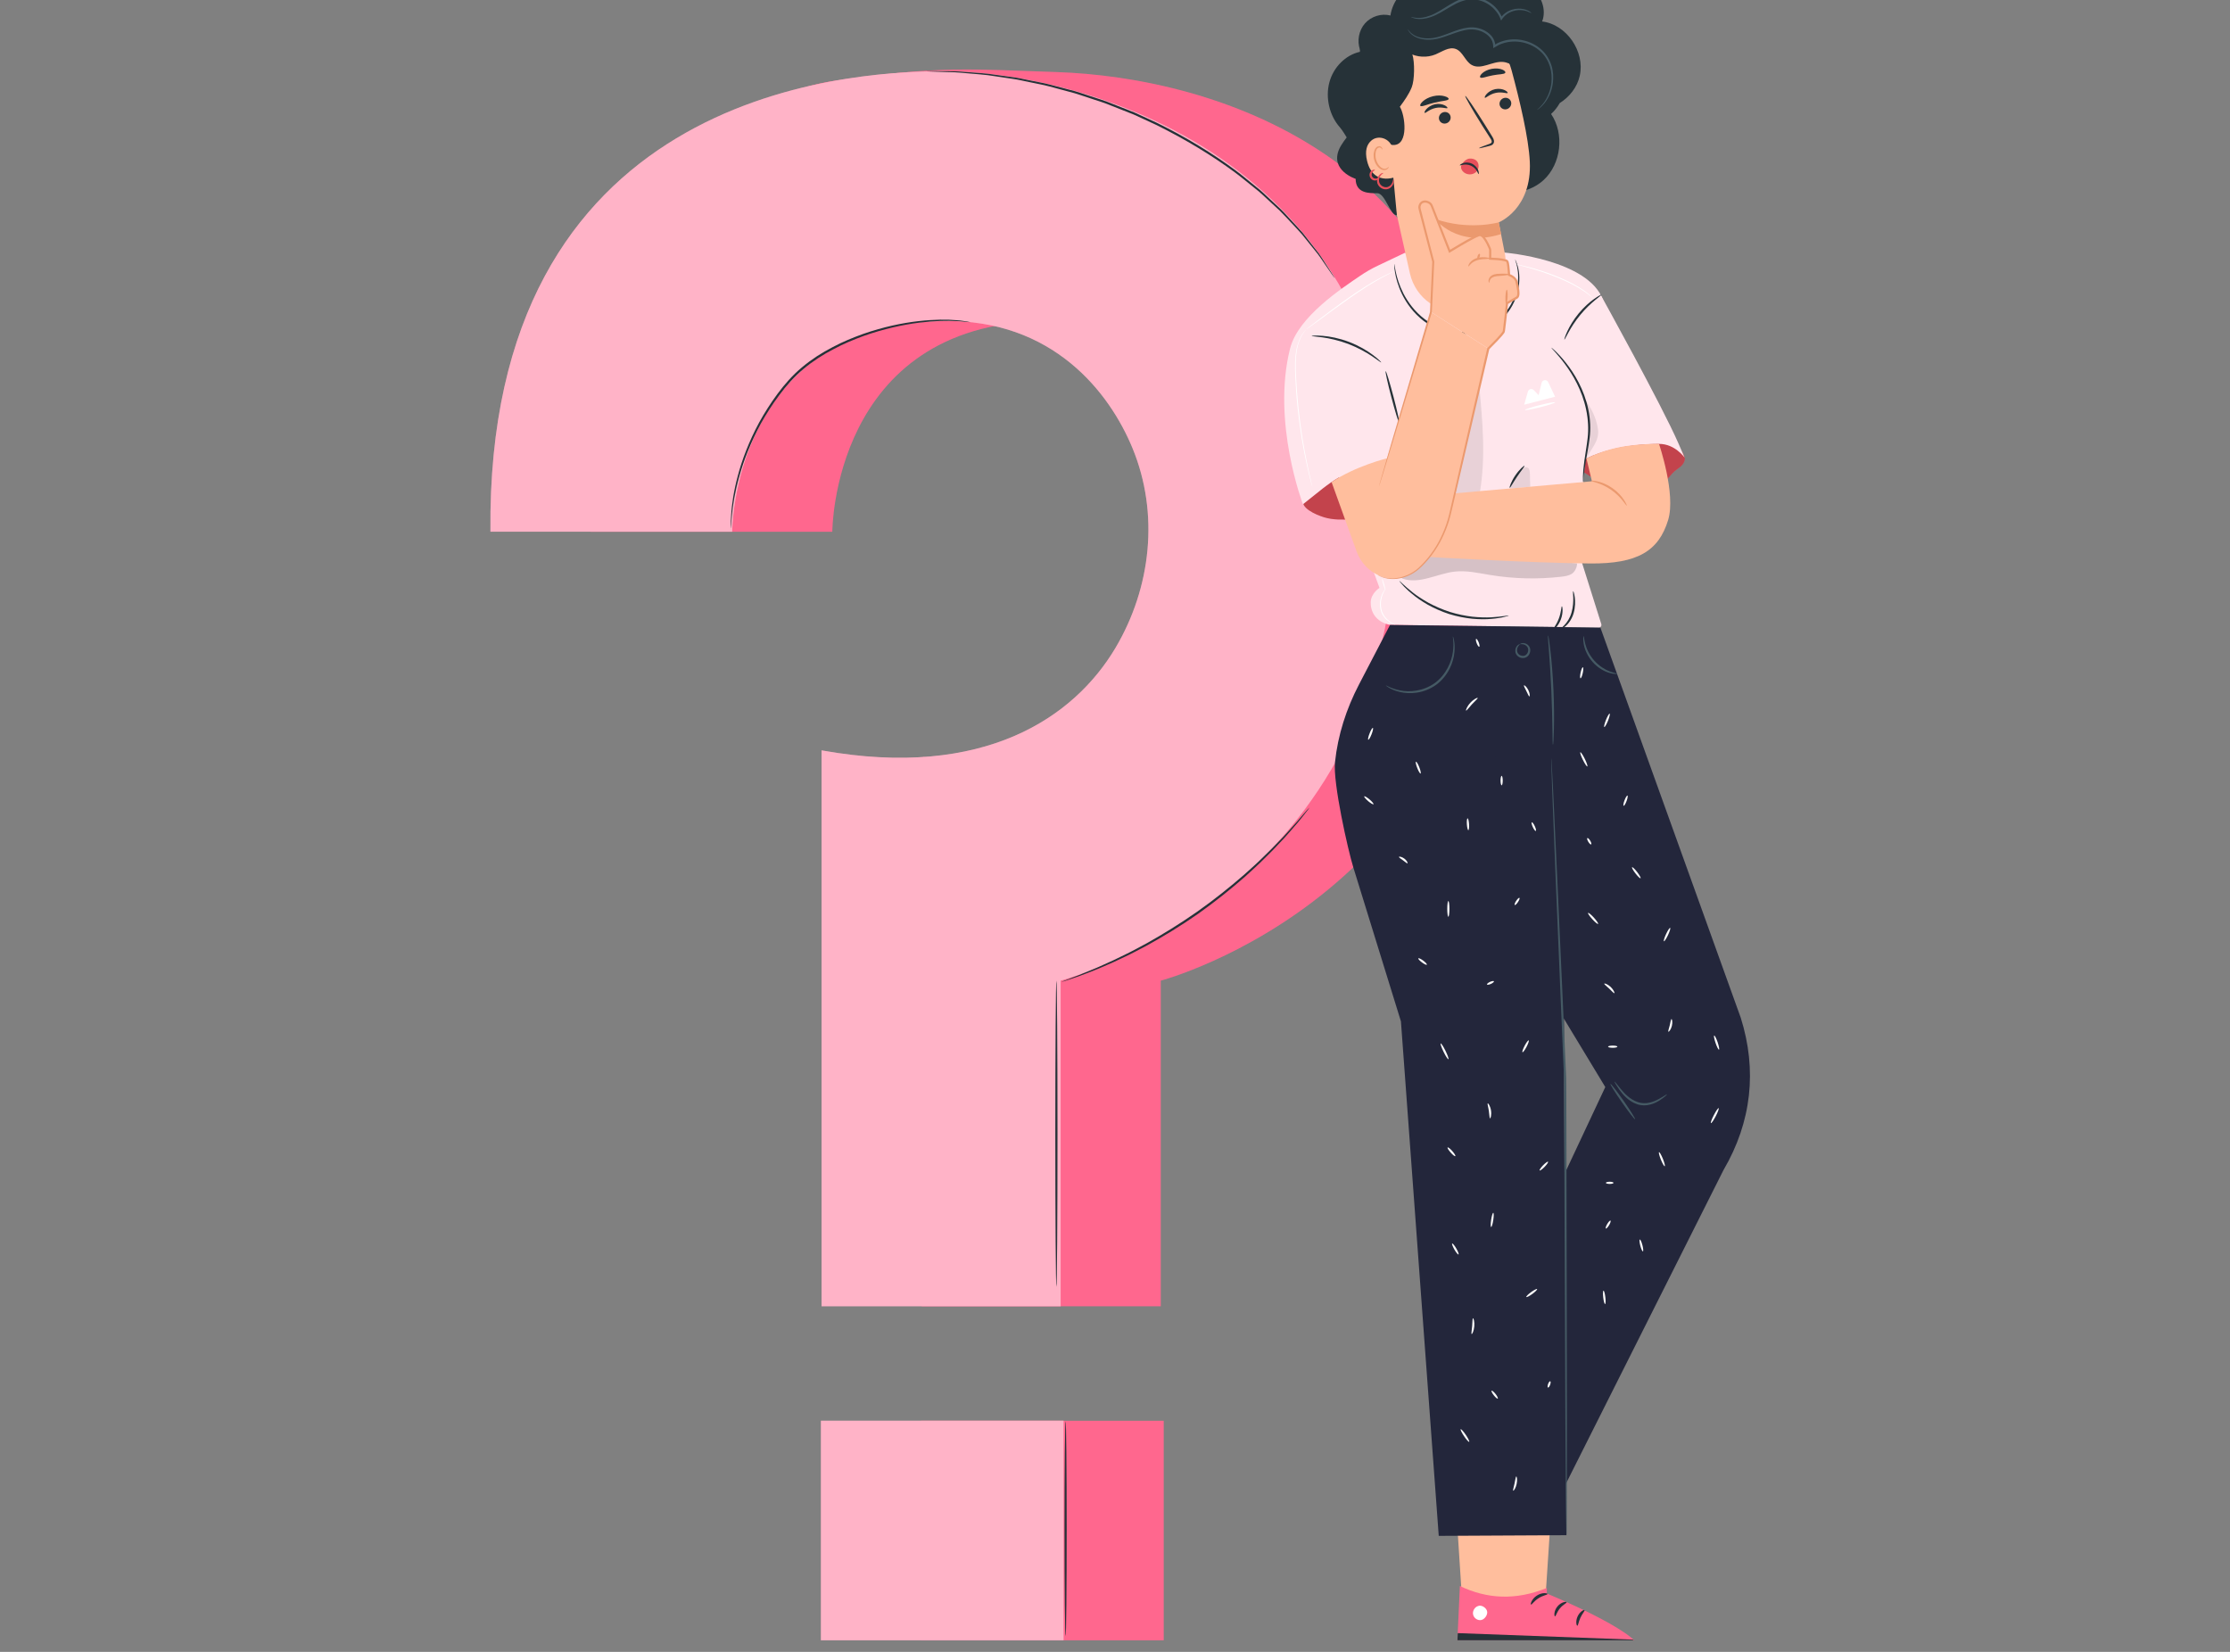 <svg width="108" height="80" viewBox="0 0 108 80" fill="none" xmlns="http://www.w3.org/2000/svg">
<rect x="0" y="0" width="108" height="80" fill="#808080" stroke="none"/>
<g clip-path="url(#clip0_3314_6978)">
<path d="M28.6 25.752H40.309C40.309 25.752 40.309 15.727 50.525 15.547C55.831 15.454 58.582 18.997 59.699 21.714C60.997 24.867 60.603 28.46 58.866 31.386C56.879 34.724 52.603 38.08 44.712 36.662L44.637 63.263H56.216V47.493C56.216 47.493 72.454 43.213 72.454 24.964C72.454 7.505 58.608 3.734 51.166 3.49C47.026 3.355 45.523 3.173 40.402 3.915C33.878 4.86 28.462 12.588 28.6 25.752Z" fill="#FF678E"/>
<path d="M56.359 68.808H44.608V79.999H56.359V68.808Z" fill="#FF678E"/>
<path opacity="0.1" d="M56.359 68.808H44.608V79.999H56.359V68.808Z" fill="#FF678E"/>
<path opacity="0.1" d="M28.6 25.752H40.309C40.309 25.752 40.309 15.727 50.525 15.547C55.831 15.454 58.582 18.997 59.699 21.714C60.997 24.867 60.603 28.46 58.866 31.386C56.879 34.724 52.603 38.08 44.712 36.662L44.637 63.263H56.216V47.493C56.216 47.493 72.454 43.213 72.454 24.964C72.454 7.505 58.608 3.734 51.166 3.49C47.026 3.355 45.523 3.173 40.402 3.915C33.878 4.86 28.462 12.588 28.6 25.752Z" fill="#FF678E"/>
<path d="M23.752 25.751H35.46C35.46 25.751 35.46 15.726 45.677 15.546C50.983 15.453 53.734 18.997 54.851 21.713C56.148 24.866 55.755 28.459 54.018 31.385C52.031 34.724 47.68 37.759 39.789 36.34V63.263H51.368V47.492C51.368 47.492 67.606 43.213 67.606 24.963C67.606 7.504 52.252 3.448 45.679 3.448C40.653 3.45 23.531 4.688 23.752 25.751Z" fill="#FFB3C7"/>
<path opacity="0.3" d="M23.752 25.751H35.46C35.46 25.751 35.46 15.726 45.677 15.546C50.983 15.453 53.734 18.997 54.851 21.713C56.148 24.866 55.755 28.459 54.018 31.385C52.031 34.724 47.68 37.759 39.789 36.34V63.263H51.368V47.492C51.368 47.492 67.606 43.213 67.606 24.963C67.606 7.504 52.252 3.448 45.679 3.448C40.653 3.45 23.531 4.688 23.752 25.751Z" fill="#FFB3C7"/>
<path d="M51.508 68.806H39.757V79.997H51.508V68.806Z" fill="#FFB3C7"/>
<path opacity="0.3" d="M51.508 68.806H39.757V79.997H51.508V68.806Z" fill="#FFB3C7"/>
<path d="M47.001 15.603C47.001 15.607 46.94 15.603 46.826 15.593C46.711 15.587 46.544 15.554 46.328 15.552C45.894 15.523 45.263 15.533 44.491 15.63C43.72 15.729 42.81 15.924 41.841 16.265C41.358 16.443 40.858 16.645 40.365 16.912C39.868 17.168 39.376 17.483 38.921 17.865C38.463 18.243 38.076 18.686 37.739 19.139C37.401 19.591 37.107 20.052 36.853 20.507C36.355 21.423 36.016 22.306 35.805 23.069C35.59 23.83 35.495 24.466 35.452 24.907C35.428 25.128 35.42 25.3 35.416 25.415C35.41 25.531 35.404 25.593 35.4 25.593C35.396 25.593 35.394 25.531 35.394 25.415C35.394 25.297 35.394 25.126 35.412 24.903C35.442 24.458 35.525 23.815 35.732 23.046C35.935 22.277 36.269 21.384 36.768 20.458C37.022 19.999 37.316 19.531 37.656 19.073C37.995 18.616 38.386 18.165 38.852 17.78C39.315 17.392 39.813 17.075 40.316 16.817C40.815 16.548 41.322 16.346 41.808 16.17C42.788 15.829 43.706 15.64 44.483 15.552C45.259 15.465 45.896 15.465 46.33 15.508C46.549 15.517 46.715 15.558 46.828 15.57C46.942 15.589 47.001 15.601 47.001 15.603Z" fill="#263238"/>
<path d="M64.641 13.47C64.639 13.47 64.627 13.455 64.603 13.422C64.577 13.385 64.542 13.337 64.499 13.277C64.406 13.143 64.278 12.957 64.114 12.719C64.029 12.599 63.942 12.461 63.834 12.318C63.721 12.18 63.599 12.029 63.47 11.865C63.338 11.702 63.198 11.528 63.05 11.344C62.898 11.165 62.719 10.989 62.543 10.794C62.361 10.606 62.18 10.398 61.975 10.199C61.764 10.005 61.548 9.804 61.321 9.595C61.207 9.492 61.095 9.382 60.974 9.279C60.85 9.18 60.724 9.078 60.597 8.975C60.339 8.772 60.084 8.553 59.806 8.349C58.695 7.528 57.395 6.738 55.97 6.037C55.609 5.872 55.252 5.706 54.902 5.545C54.543 5.403 54.188 5.262 53.839 5.126C53.495 4.979 53.142 4.875 52.801 4.762C52.459 4.654 52.128 4.528 51.794 4.447C51.461 4.359 51.139 4.272 50.824 4.187C50.51 4.102 50.198 4.053 49.9 3.986C49.6 3.928 49.314 3.854 49.032 3.817C48.752 3.775 48.483 3.736 48.225 3.697C47.712 3.608 47.242 3.589 46.832 3.548C46.627 3.532 46.435 3.509 46.258 3.501C46.082 3.496 45.922 3.492 45.776 3.488C45.492 3.478 45.267 3.472 45.107 3.465C45.036 3.461 44.977 3.459 44.933 3.457C44.894 3.455 44.874 3.453 44.874 3.451C44.874 3.449 44.894 3.447 44.933 3.447C44.977 3.447 45.036 3.445 45.107 3.445C45.267 3.445 45.492 3.445 45.776 3.447C45.922 3.449 46.084 3.449 46.261 3.451C46.437 3.457 46.63 3.476 46.836 3.49C47.248 3.527 47.72 3.54 48.235 3.625C48.493 3.66 48.764 3.697 49.044 3.736C49.326 3.769 49.614 3.844 49.916 3.9C50.216 3.964 50.528 4.013 50.845 4.096C51.161 4.179 51.485 4.265 51.82 4.352C52.156 4.431 52.487 4.555 52.831 4.664C53.174 4.778 53.529 4.882 53.876 5.028C54.224 5.167 54.581 5.305 54.942 5.448C55.295 5.611 55.654 5.775 56.015 5.942C57.446 6.645 58.75 7.441 59.863 8.27C60.142 8.475 60.398 8.698 60.656 8.903C60.783 9.006 60.909 9.109 61.033 9.209C61.154 9.312 61.266 9.424 61.379 9.527C61.604 9.738 61.823 9.943 62.032 10.137C62.237 10.338 62.417 10.548 62.598 10.739C62.774 10.933 62.951 11.113 63.103 11.295C63.249 11.481 63.389 11.656 63.516 11.822C63.646 11.987 63.766 12.14 63.875 12.281C63.978 12.428 64.066 12.566 64.147 12.69C64.305 12.932 64.429 13.124 64.516 13.261C64.554 13.323 64.585 13.373 64.609 13.41C64.633 13.451 64.644 13.47 64.641 13.47Z" fill="#263238"/>
<path d="M63.423 39.107C63.425 39.109 63.395 39.152 63.334 39.231C63.265 39.318 63.176 39.431 63.064 39.574C62.947 39.723 62.801 39.903 62.622 40.103C62.444 40.306 62.249 40.541 62.012 40.783C61.781 41.031 61.527 41.3 61.239 41.575C60.96 41.858 60.643 42.142 60.313 42.444C59.642 43.033 58.877 43.651 58.038 44.246C57.195 44.836 56.355 45.344 55.577 45.774C55.183 45.981 54.81 46.184 54.452 46.349C54.097 46.525 53.76 46.671 53.45 46.804C53.144 46.942 52.858 47.046 52.611 47.143C52.363 47.242 52.146 47.316 51.968 47.376C51.798 47.432 51.662 47.478 51.558 47.513C51.465 47.542 51.414 47.556 51.412 47.552C51.41 47.548 51.459 47.527 51.55 47.492C51.652 47.453 51.785 47.401 51.954 47.337C52.13 47.273 52.343 47.192 52.588 47.087C52.834 46.984 53.117 46.876 53.419 46.733C53.726 46.597 54.06 46.448 54.411 46.268C54.768 46.101 55.137 45.896 55.528 45.687C56.303 45.255 57.134 44.745 57.975 44.157C58.813 43.566 59.575 42.952 60.246 42.369C60.576 42.071 60.895 41.792 61.175 41.511C61.462 41.24 61.72 40.974 61.953 40.732C62.192 40.494 62.391 40.262 62.572 40.064C62.754 39.867 62.904 39.692 63.026 39.547C63.143 39.411 63.239 39.301 63.312 39.218C63.385 39.142 63.419 39.105 63.423 39.107Z" fill="#263238"/>
<path d="M51.162 62.325C51.134 62.325 51.109 59.005 51.109 54.909C51.109 50.812 51.134 47.491 51.162 47.491C51.191 47.491 51.215 50.812 51.215 54.909C51.215 59.005 51.191 62.325 51.162 62.325Z" fill="#263238"/>
<path d="M51.608 79.238C51.579 79.238 51.555 76.908 51.555 74.034C51.555 71.159 51.579 68.829 51.608 68.829C51.636 68.829 51.66 71.159 51.66 74.034C51.66 76.908 51.638 79.238 51.608 79.238Z" fill="#263238"/>
<path d="M63.138 24.166C62.934 24.581 63.692 24.918 64.128 25.053C64.566 25.187 65.032 25.172 65.486 25.148C66.09 25.115 66.717 25.057 67.242 24.751C67.708 24.478 68.057 24.029 68.3 23.541C68.543 23.051 68.692 22.52 68.838 21.993C68.838 21.993 64.049 22.313 63.138 24.166Z" fill="#E8505B"/>
<g opacity="0.4">
<path opacity="0.4" d="M63.138 24.166C62.934 24.581 63.692 24.918 64.128 25.053C64.566 25.187 65.032 25.172 65.486 25.148C66.09 25.115 66.717 25.057 67.242 24.751C67.708 24.478 68.057 24.029 68.3 23.541C68.543 23.051 68.692 22.52 68.838 21.993C68.838 21.993 64.049 22.313 63.138 24.166Z" fill="black"/>
</g>
<path d="M76.672 22.842C77.453 23.411 78.416 23.719 79.377 23.709C79.837 23.702 80.326 23.611 80.664 23.295C80.82 23.15 80.938 22.962 81.098 22.824C81.208 22.729 81.335 22.656 81.439 22.553C81.542 22.45 81.619 22.303 81.589 22.16C81.556 22.013 81.437 21.778 81.309 21.703C80.76 21.385 80.103 21.397 79.47 21.412C78.838 21.426 78.215 21.577 77.615 21.782C77.124 21.949 76.611 22.187 76.362 22.65" fill="#E8505B"/>
<g opacity="0.4">
<path opacity="0.4" d="M81.586 22.16C81.553 22.013 81.355 21.819 81.227 21.744C80.678 21.426 80.1 21.397 79.467 21.412C78.835 21.426 78.212 21.577 77.612 21.782C77.121 21.949 76.609 22.187 76.359 22.65L76.671 22.84C77.452 23.409 78.415 23.717 79.376 23.706C79.836 23.7 80.323 23.609 80.663 23.293C80.82 23.148 80.937 22.96 81.097 22.822C81.207 22.726 81.335 22.654 81.438 22.551C81.541 22.447 81.616 22.302 81.586 22.16Z" fill="black"/>
</g>
<path d="M67.319 30.263L77.426 30.398C77.515 30.399 77.578 30.311 77.552 30.224L76.365 26.453C76.365 26.453 76.54 24.569 76.781 22.301C77.148 18.861 77.635 14.534 77.641 14.544C76.951 12.568 72.872 12.233 72.872 12.233L68.223 12.514L68.059 12.235L66.721 12.87C66.429 13.008 66.149 13.169 65.882 13.351C64.999 13.955 62.869 15.336 62.479 16.878C61.581 20.443 63.102 24.423 63.102 24.423L64.077 23.645C64.332 23.449 64.574 23.277 64.852 23.118L66.81 28.471C66.81 28.471 66.403 28.723 66.384 29.157C66.37 29.593 66.599 30.116 67.319 30.263Z" fill="#FFE6EC"/>
<g opacity="0.3">
<path opacity="0.3" d="M71.651 23.953C71.972 22.195 71.803 20.389 71.631 18.61C71.07 20.066 71.09 21.705 70.496 23.146C70.431 23.302 70.36 23.456 70.338 23.624C70.315 23.791 70.35 23.976 70.473 24.089C70.636 24.24 70.875 24.16 71.092 24.133C71.323 24.106 71.445 24.025 71.651 23.953Z" fill="black"/>
</g>
<g opacity="0.4">
<path opacity="0.4" d="M67.927 28.023C68.742 28.312 69.602 27.777 70.459 27.682C71.027 27.62 71.594 27.752 72.158 27.845C73.296 28.033 74.459 28.062 75.605 27.932C75.779 27.911 75.96 27.886 76.112 27.797C76.266 27.709 76.387 27.463 76.377 27.285C74.469 27.084 72.56 26.966 70.652 26.766C70.173 26.716 69.679 26.667 69.22 26.811C68.642 26.993 68.198 27.456 67.793 27.911" fill="black"/>
</g>
<path d="M81.291 21.481C80.464 19.587 77.556 14.344 77.556 14.344L75.304 17.224L75.829 22.879C75.829 22.879 77.019 21.524 80.346 21.498C81.121 21.491 81.585 22.163 81.585 22.163L81.291 21.481Z" fill="#FFE6EC"/>
<path d="M67.765 20.476C67.736 20.484 67.566 19.93 67.385 19.24C67.203 18.549 67.079 17.983 67.108 17.974C67.136 17.966 67.306 18.52 67.487 19.211C67.669 19.903 67.793 20.47 67.765 20.476Z" fill="#263238"/>
<path d="M75.134 16.838C75.138 16.832 75.213 16.898 75.343 17.018C75.469 17.142 75.649 17.328 75.846 17.581C76.239 18.077 76.72 18.854 76.922 19.826C77.024 20.31 77.04 20.785 76.987 21.211C76.934 21.635 76.856 22.007 76.805 22.321C76.752 22.636 76.72 22.892 76.703 23.07C76.687 23.248 76.683 23.347 76.675 23.347C76.669 23.347 76.659 23.248 76.663 23.068C76.667 22.888 76.687 22.627 76.732 22.311C76.774 21.993 76.845 21.618 76.892 21.201C76.939 20.785 76.918 20.322 76.821 19.851C76.624 18.902 76.164 18.133 75.789 17.63C75.412 17.12 75.12 16.855 75.134 16.838Z" fill="#263238"/>
<path d="M73.07 29.811C73.072 29.819 72.993 29.842 72.849 29.877C72.778 29.896 72.689 29.917 72.585 29.929C72.482 29.944 72.364 29.966 72.23 29.972C71.967 29.999 71.65 29.997 71.302 29.966C70.953 29.929 70.574 29.859 70.187 29.739C69.801 29.615 69.449 29.453 69.14 29.282C68.836 29.106 68.575 28.924 68.372 28.75C68.267 28.67 68.181 28.583 68.104 28.511C68.025 28.44 67.965 28.372 67.916 28.314C67.817 28.203 67.766 28.139 67.77 28.134C67.784 28.12 68.003 28.368 68.417 28.691C68.621 28.854 68.883 29.026 69.185 29.195C69.489 29.358 69.838 29.513 70.215 29.635C70.594 29.753 70.967 29.826 71.31 29.867C71.652 29.902 71.963 29.91 72.224 29.896C72.749 29.869 73.066 29.791 73.07 29.811Z" fill="#263238"/>
<path d="M76.191 28.634C76.203 28.633 76.244 28.744 76.268 28.936C76.292 29.127 76.296 29.402 76.213 29.689C76.132 29.978 75.964 30.206 75.816 30.33C75.668 30.456 75.554 30.495 75.548 30.485C75.54 30.47 75.638 30.406 75.765 30.274C75.891 30.144 76.037 29.929 76.112 29.658C76.266 29.112 76.15 28.637 76.191 28.634Z" fill="#263238"/>
<path d="M75.643 29.363C75.669 29.357 75.722 29.659 75.592 30C75.465 30.341 75.225 30.527 75.209 30.504C75.187 30.481 75.376 30.277 75.493 29.96C75.615 29.646 75.611 29.365 75.643 29.363Z" fill="#263238"/>
<path d="M73.831 22.56C73.853 22.583 73.665 22.798 73.47 23.09C73.274 23.379 73.144 23.635 73.115 23.623C73.089 23.613 73.18 23.329 73.383 23.029C73.586 22.728 73.813 22.54 73.831 22.56Z" fill="#263238"/>
<path d="M66.895 17.553C66.883 17.566 66.723 17.435 66.447 17.251C66.171 17.067 65.772 16.84 65.3 16.658C64.827 16.48 64.379 16.385 64.053 16.34C63.726 16.294 63.52 16.286 63.52 16.269C63.52 16.257 63.726 16.238 64.061 16.265C64.395 16.292 64.856 16.377 65.336 16.559C65.817 16.743 66.22 16.987 66.488 17.189C66.76 17.392 66.903 17.545 66.895 17.553Z" fill="#263238"/>
<path d="M77.558 14.273C77.578 14.302 77.031 14.641 76.534 15.251C76.031 15.855 75.794 16.463 75.763 16.448C75.751 16.444 75.794 16.287 75.905 16.047C76.015 15.809 76.199 15.493 76.453 15.183C76.708 14.875 76.982 14.635 77.195 14.484C77.406 14.331 77.552 14.263 77.558 14.273Z" fill="#263238"/>
<path d="M73.382 12.57C73.386 12.568 73.4 12.601 73.426 12.665C73.457 12.729 73.487 12.826 73.522 12.954C73.586 13.21 73.621 13.605 73.517 14.075C73.412 14.538 73.159 15.075 72.69 15.499C72.226 15.925 71.541 16.179 70.825 16.177C70.107 16.173 69.432 15.921 68.941 15.536C68.445 15.154 68.114 14.678 67.905 14.255C67.699 13.827 67.603 13.45 67.561 13.19C67.54 13.06 67.526 12.956 67.524 12.888C67.52 12.818 67.518 12.783 67.522 12.783C67.532 12.78 67.544 12.927 67.601 13.184C67.656 13.44 67.761 13.806 67.972 14.222C68.187 14.631 68.514 15.092 69 15.458C69.479 15.828 70.132 16.066 70.827 16.072C71.52 16.074 72.179 15.832 72.627 15.427C73.082 15.024 73.335 14.507 73.446 14.058C73.556 13.605 73.534 13.221 73.483 12.964C73.432 12.708 73.369 12.574 73.382 12.57Z" fill="#263238"/>
<g opacity="0.3">
<path opacity="0.3" d="M74.093 22.927C74.089 22.823 74.076 22.701 73.989 22.65C73.935 22.617 73.864 22.625 73.805 22.654C73.748 22.683 73.701 22.73 73.659 22.778C73.413 23.049 73.241 23.313 73.118 23.661L74.111 23.574C74.105 23.359 74.099 23.142 74.093 22.927Z" fill="black"/>
</g>
<g opacity="0.3">
<path opacity="0.3" d="M77.392 20.794C77.315 20.215 77.025 19.684 76.672 19.223C77.1 20.653 76.956 21.462 76.716 22.44L76.769 22.303C77.045 21.733 77.469 21.373 77.392 20.794Z" fill="black"/>
</g>
<path d="M75.406 68.853L74.8 78.126L70.847 78.078L70.224 68.438L75.406 68.853Z" fill="#FFBE9D"/>
<path d="M74.914 76.906V77.175C74.914 77.175 79.37 79.004 79.417 79.866L70.565 79.813L70.703 76.811C72.016 77.439 73.393 77.518 74.914 76.906Z" fill="#FF678E"/>
<path d="M71.595 77.777C71.423 77.824 71.303 78.019 71.344 78.196C71.382 78.374 71.577 78.498 71.749 78.455C71.921 78.411 72.072 78.18 72.015 78.01C71.956 77.839 71.721 77.704 71.565 77.789" fill="white"/>
<path d="M70.567 79.813L70.6 79.092L79.07 79.406C79.07 79.406 79.463 79.584 79.417 79.865L70.567 79.813Z" fill="#263238"/>
<path d="M74.946 77.198C74.944 77.242 74.729 77.26 74.514 77.401C74.297 77.535 74.186 77.725 74.147 77.709C74.107 77.701 74.174 77.436 74.435 77.271C74.695 77.103 74.954 77.157 74.946 77.198Z" fill="#263238"/>
<path d="M75.871 77.597C75.881 77.64 75.692 77.712 75.544 77.898C75.39 78.08 75.354 78.281 75.309 78.279C75.269 78.285 75.24 78.027 75.429 77.799C75.617 77.572 75.871 77.555 75.871 77.597Z" fill="#263238"/>
<path d="M76.391 78.733C76.353 78.741 76.294 78.522 76.406 78.28C76.517 78.038 76.72 77.945 76.738 77.98C76.762 78.017 76.631 78.145 76.541 78.344C76.448 78.542 76.434 78.728 76.391 78.733Z" fill="#263238"/>
<path d="M74.686 1.04C74.913 0.461 74.638 -0.242 74.145 -0.612C73.652 -0.982 72.993 -1.062 72.389 -0.963C71.785 -0.866 71.217 -0.608 70.658 -0.353C70.151 -0.872 69.348 -1.071 68.665 -0.843C67.981 -0.616 67.448 0.025 67.339 0.751C66.903 0.637 66.412 0.79 66.11 1.129C65.808 1.47 65.711 1.983 65.867 2.413L68.608 3.395L71.598 8.766C72.474 9.527 73.904 9.506 74.757 8.721C75.611 7.935 75.775 6.484 75.12 5.52C75.288 5.369 75.428 5.187 75.54 4.991C76.014 4.691 76.385 4.226 76.509 3.668C76.77 2.487 75.864 1.183 74.686 1.04Z" fill="#263238"/>
<path d="M72.872 12.236C72.702 11.361 72.584 10.764 72.584 10.77C72.584 10.77 74.2 10.129 74.089 7.826C74.034 6.681 73.604 4.878 73.209 3.412C72.852 2.093 71.646 0.64 70.368 1.059L66.508 2.982C66.121 3.11 66.052 3.48 66.143 3.886L66.149 4.084L67.652 10.423L68.286 13.255C68.568 14.461 69.703 15.248 70.906 15.07C72.238 14.874 73.134 13.58 72.872 12.236Z" fill="#FFBE9D"/>
<path d="M73.184 4.942C73.22 5.09 73.125 5.246 72.973 5.287C72.821 5.328 72.667 5.241 72.63 5.09C72.594 4.942 72.689 4.787 72.841 4.745C72.995 4.706 73.147 4.793 73.184 4.942Z" fill="#263238"/>
<path d="M73.017 4.502C72.991 4.548 72.746 4.432 72.444 4.498C72.142 4.558 71.953 4.765 71.912 4.734C71.892 4.721 71.915 4.645 71.996 4.554C72.077 4.463 72.223 4.359 72.411 4.318C72.6 4.279 72.772 4.316 72.878 4.368C72.987 4.421 73.032 4.483 73.017 4.502Z" fill="#263238"/>
<path d="M70.249 5.63C70.285 5.779 70.19 5.934 70.038 5.975C69.886 6.017 69.731 5.93 69.695 5.779C69.659 5.63 69.754 5.475 69.906 5.434C70.06 5.392 70.214 5.481 70.249 5.63Z" fill="#263238"/>
<path d="M70.101 5.233C70.075 5.279 69.83 5.163 69.528 5.229C69.225 5.289 69.037 5.496 68.996 5.465C68.976 5.452 68.998 5.376 69.079 5.285C69.161 5.194 69.307 5.091 69.495 5.049C69.684 5.01 69.856 5.047 69.962 5.099C70.069 5.153 70.114 5.213 70.101 5.233Z" fill="#263238"/>
<path d="M71.63 7.176C71.626 7.159 71.806 7.085 72.1 6.981C72.175 6.957 72.244 6.926 72.246 6.87C72.252 6.81 72.203 6.731 72.147 6.649C72.035 6.475 71.918 6.291 71.796 6.099C71.305 5.315 70.932 4.664 70.963 4.645C70.993 4.624 71.417 5.245 71.907 6.028C72.027 6.223 72.141 6.407 72.25 6.582C72.297 6.665 72.368 6.756 72.353 6.882C72.345 6.946 72.297 7 72.25 7.025C72.203 7.052 72.161 7.06 72.122 7.07C71.822 7.151 71.634 7.192 71.63 7.176Z" fill="#263238"/>
<path d="M72.585 10.768C72.585 10.768 71.135 11.18 69.495 10.599C69.495 10.599 70.555 12.013 72.7 11.337L72.585 10.768Z" fill="#EB996E"/>
<path d="M70.16 4.794C70.139 4.883 69.829 4.881 69.476 4.97C69.122 5.05 68.844 5.195 68.787 5.125C68.761 5.092 68.803 5.005 68.909 4.908C69.014 4.811 69.191 4.711 69.403 4.66C69.616 4.608 69.817 4.618 69.955 4.658C70.093 4.695 70.168 4.753 70.16 4.794Z" fill="#263238"/>
<path d="M72.902 3.524C72.854 3.607 72.594 3.588 72.298 3.648C72 3.7 71.763 3.811 71.69 3.751C71.657 3.72 71.682 3.644 71.779 3.553C71.872 3.464 72.043 3.371 72.248 3.334C72.452 3.296 72.641 3.321 72.758 3.371C72.874 3.418 72.923 3.483 72.902 3.524Z" fill="#263238"/>
<path d="M67.456 1.501C67.545 1.947 67.837 2.346 68.231 2.563C68.624 2.778 69.112 2.805 69.526 2.634C69.846 2.501 70.179 2.251 70.503 2.371C70.846 2.497 70.953 2.962 71.272 3.144C71.726 3.403 72.273 2.954 72.792 3C73.194 3.035 73.504 3.353 73.818 3.61C74.132 3.866 74.568 4.081 74.923 3.887C74.828 3.545 74.733 3.2 74.564 2.89C74.396 2.58 74.145 2.303 73.822 2.175C73.644 2.104 73.451 2.08 73.281 1.991C72.914 1.799 72.752 1.364 72.484 1.046C72.139 0.635 71.592 0.409 71.065 0.465C70.625 0.51 70.209 0.736 69.769 0.717C69.443 0.703 69.131 0.556 68.804 0.56C68.17 0.57 67.691 1.139 67.338 1.677" fill="#263238"/>
<path d="M69.594 1.975C69.304 1.952 68.706 1.89 68.509 1.679C68.083 1.22 67.447 0.98 66.879 1.133C66.311 1.286 65.853 1.867 65.861 2.51C65.166 2.663 64.578 3.252 64.381 3.992C64.184 4.733 64.385 5.597 64.888 6.163C65.02 6.312 65.221 6.655 65.221 6.655C65.221 6.655 64.959 6.988 64.86 7.214C64.397 8.26 65.654 8.661 65.654 8.661C65.659 9.364 66.293 9.36 66.701 9.357C67.092 9.355 67.333 10.464 67.651 10.42L67.329 6.996C67.368 7.013 67.416 7.023 67.477 7.023C68.246 7.038 68.045 5.555 67.795 5.171C68.012 4.875 68.231 4.573 68.371 4.226C68.511 3.877 68.521 3.006 68.402 2.64C68.671 2.601 69.722 1.983 69.594 1.975Z" fill="#263238"/>
<path d="M67.444 7.178C67.324 6.709 66.752 6.5 66.397 6.822C66.203 7 66.087 7.298 66.209 7.796C66.535 9.127 67.778 8.518 67.772 8.478C67.77 8.456 67.584 7.728 67.444 7.178Z" fill="#FFBE9D"/>
<path d="M67.252 8.077C67.246 8.075 67.234 8.099 67.2 8.126C67.167 8.153 67.104 8.182 67.031 8.174C66.881 8.157 66.709 7.963 66.644 7.725C66.612 7.605 66.608 7.483 66.626 7.378C66.642 7.27 66.687 7.186 66.754 7.157C66.819 7.123 66.877 7.152 66.904 7.186C66.93 7.219 66.928 7.248 66.936 7.248C66.94 7.25 66.958 7.219 66.934 7.165C66.922 7.14 66.9 7.113 66.863 7.095C66.825 7.076 66.776 7.076 66.729 7.092C66.63 7.126 66.563 7.243 66.543 7.359C66.516 7.477 66.518 7.616 66.555 7.75C66.63 8.017 66.827 8.232 67.027 8.24C67.125 8.24 67.196 8.192 67.226 8.151C67.258 8.11 67.256 8.079 67.252 8.077Z" fill="#EB996E"/>
<path d="M74.445 5.32C74.437 5.31 74.563 5.227 74.729 5.02C74.891 4.814 75.09 4.464 75.137 3.987C75.159 3.751 75.147 3.484 75.064 3.22C74.981 2.957 74.831 2.69 74.599 2.486C74.149 2.068 73.405 1.876 72.736 2.116C72.675 2.136 72.619 2.167 72.56 2.192C72.505 2.221 72.452 2.254 72.4 2.285L72.319 2.331L72.317 2.24C72.314 2.078 72.256 1.923 72.152 1.805C72.051 1.686 71.919 1.595 71.777 1.533C71.493 1.404 71.187 1.402 70.907 1.468C70.348 1.599 69.873 1.859 69.425 1.911C68.981 1.969 68.612 1.857 68.414 1.704C68.31 1.632 68.254 1.549 68.215 1.497C68.183 1.44 68.166 1.411 68.17 1.409C68.18 1.4 68.235 1.535 68.436 1.671C68.633 1.808 68.987 1.903 69.415 1.839C69.628 1.808 69.855 1.729 70.096 1.638C70.338 1.547 70.597 1.44 70.887 1.373C71.033 1.342 71.185 1.318 71.345 1.326C71.504 1.334 71.664 1.371 71.818 1.437C71.97 1.504 72.116 1.603 72.231 1.737C72.349 1.872 72.42 2.054 72.422 2.242L72.341 2.196C72.396 2.165 72.452 2.128 72.511 2.097C72.572 2.07 72.633 2.037 72.698 2.016C73.409 1.762 74.188 1.969 74.662 2.413C74.903 2.632 75.062 2.918 75.145 3.195C75.228 3.474 75.236 3.751 75.208 3.997C75.151 4.491 74.934 4.847 74.757 5.049C74.668 5.151 74.589 5.223 74.531 5.262C74.478 5.304 74.447 5.324 74.445 5.32Z" fill="#455A64"/>
<path d="M74.179 0.645C74.171 0.659 74.041 0.54 73.759 0.498C73.621 0.48 73.445 0.48 73.26 0.544C73.076 0.602 72.881 0.728 72.748 0.924L72.699 0.996L72.668 0.914C72.504 0.467 72.026 0.043 71.432 -0.023C70.986 -0.074 70.58 0.13 70.244 0.327C69.903 0.529 69.593 0.728 69.301 0.823C69.011 0.926 68.755 0.939 68.587 0.908C68.502 0.893 68.439 0.872 68.399 0.854C68.358 0.835 68.336 0.825 68.338 0.821C68.342 0.81 68.429 0.848 68.593 0.864C68.757 0.881 68.999 0.858 69.276 0.748C69.556 0.647 69.852 0.449 70.195 0.238C70.367 0.134 70.554 0.029 70.763 -0.046C70.971 -0.122 71.207 -0.159 71.444 -0.134C72.081 -0.062 72.587 0.395 72.754 0.877L72.674 0.866C72.827 0.649 73.043 0.521 73.242 0.465C73.441 0.403 73.627 0.411 73.771 0.438C73.917 0.467 74.023 0.521 74.09 0.562C74.15 0.614 74.181 0.643 74.179 0.645Z" fill="#455A64"/>
<path d="M71.511 7.788C71.42 7.697 71.282 7.668 71.155 7.682C71.035 7.697 70.889 7.804 70.812 7.937C70.81 7.939 70.808 7.941 70.806 7.945C70.802 7.951 70.798 7.955 70.794 7.962L70.798 7.957C70.769 8.005 70.753 8.059 70.759 8.115C70.771 8.236 70.863 8.34 70.97 8.394C71.14 8.48 71.368 8.456 71.501 8.315C71.639 8.174 71.649 7.924 71.511 7.788Z" fill="#E8505B"/>
<path d="M71.613 8.43C71.597 8.434 71.576 8.368 71.524 8.281C71.471 8.195 71.376 8.087 71.242 8.025C71.106 7.963 70.964 7.961 70.867 7.977C70.767 7.992 70.707 8.021 70.699 8.006C70.691 7.996 70.741 7.942 70.849 7.903C70.954 7.864 71.122 7.851 71.287 7.926C71.449 8.002 71.55 8.141 71.591 8.246C71.631 8.356 71.625 8.428 71.613 8.43Z" fill="#263238"/>
<path d="M67.476 8.688C67.486 8.682 67.534 8.791 67.457 8.948C67.419 9.023 67.35 9.105 67.24 9.147C67.133 9.19 66.993 9.174 66.884 9.103C66.772 9.033 66.699 8.913 66.691 8.793C66.681 8.675 66.725 8.576 66.774 8.508C66.879 8.369 66.997 8.367 66.997 8.38C67.003 8.396 66.908 8.427 66.837 8.551C66.802 8.611 66.776 8.696 66.788 8.783C66.798 8.87 66.855 8.957 66.94 9.012C67.025 9.066 67.129 9.081 67.21 9.054C67.293 9.027 67.356 8.967 67.394 8.909C67.472 8.789 67.457 8.688 67.476 8.688Z" fill="#E8505B"/>
<path d="M66.79 8.604C66.802 8.61 66.784 8.674 66.695 8.717C66.652 8.738 66.592 8.75 66.527 8.734C66.46 8.717 66.397 8.668 66.36 8.6C66.324 8.531 66.318 8.449 66.34 8.385C66.362 8.32 66.405 8.275 66.446 8.25C66.531 8.198 66.594 8.219 66.592 8.232C66.594 8.248 66.541 8.258 66.492 8.31C66.439 8.36 66.403 8.457 66.454 8.548C66.502 8.641 66.602 8.662 66.671 8.645C66.742 8.633 66.778 8.595 66.79 8.604Z" fill="#E8505B"/>
<path d="M69.022 26.965C69.022 26.965 74.042 27.262 77.008 27.289C79.307 27.31 80.331 26.688 80.789 25.183C81.174 23.917 80.345 21.494 80.345 21.494C78.792 21.503 77.831 21.722 76.832 22.199L77.097 23.308L69.004 24.019L69.022 26.965Z" fill="#FFBE9D"/>
<path d="M78.787 24.491C78.758 24.51 78.523 24.061 78.029 23.724C77.54 23.379 77.043 23.319 77.051 23.286C77.053 23.274 77.177 23.27 77.374 23.315C77.568 23.358 77.834 23.46 78.087 23.637C78.341 23.815 78.531 24.028 78.641 24.198C78.754 24.367 78.797 24.487 78.787 24.491Z" fill="#EB996E"/>
<path d="M67.183 22.193C67.183 22.193 65.63 22.573 64.49 23.351L65.703 26.712C66.108 27.816 67.349 28.358 68.33 27.785C69.857 26.896 70.396 24.3 70.396 24.3L72.075 16.882L69.296 15.106L67.183 22.193Z" fill="#FFBE9D"/>
<path d="M69.297 15.104L69.408 12.665L68.788 10.194C68.753 10.058 68.737 9.886 68.844 9.803C68.958 9.717 69.128 9.721 69.22 9.816C69.39 9.994 70.201 12.162 70.201 12.162C70.201 12.162 71.431 11.408 71.65 11.373C71.87 11.335 72.143 12.011 72.161 12.063C72.178 12.117 72.163 12.516 72.163 12.516C72.163 12.516 72.924 12.539 72.993 12.646C73.062 12.752 73.08 13.304 73.08 13.304C73.08 13.304 73.402 13.409 73.453 13.657C73.506 13.905 73.609 14.315 73.457 14.406C73.305 14.495 72.985 14.674 72.985 14.674C72.985 14.674 72.855 15.94 72.822 16.055C72.79 16.171 72.076 16.88 72.076 16.88L69.297 15.104Z" fill="#FFBE9D"/>
<path d="M66.712 27.836C66.716 27.83 66.787 27.88 66.945 27.933C67.101 27.987 67.346 28.035 67.66 27.991C67.973 27.948 68.356 27.809 68.699 27.503C69.037 27.191 69.38 26.778 69.664 26.259C69.806 25.998 69.933 25.713 70.039 25.405C70.148 25.097 70.219 24.762 70.298 24.415C70.458 23.718 70.629 22.967 70.811 22.171C71.176 20.577 71.586 18.793 72.028 16.873L72.032 16.858L72.042 16.848C72.182 16.707 72.322 16.564 72.462 16.418C72.531 16.343 72.599 16.269 72.666 16.192C72.699 16.153 72.733 16.114 72.757 16.077C72.782 16.052 72.782 16.002 72.792 15.948C72.847 15.535 72.889 15.107 72.934 14.677L72.936 14.65L72.96 14.636C73.088 14.563 73.216 14.489 73.347 14.414C73.378 14.396 73.421 14.375 73.439 14.361C73.455 14.348 73.469 14.323 73.475 14.29C73.49 14.228 73.485 14.15 73.477 14.075C73.459 13.931 73.425 13.761 73.388 13.627C73.337 13.501 73.2 13.412 73.066 13.362L73.031 13.35L73.029 13.315C73.025 13.195 73.017 13.07 73.003 12.949C72.997 12.886 72.989 12.827 72.977 12.767C72.97 12.74 72.962 12.707 72.954 12.69C72.948 12.676 72.95 12.686 72.942 12.678C72.932 12.674 72.922 12.667 72.908 12.663C72.683 12.599 72.417 12.591 72.165 12.579L72.113 12.576L72.115 12.523C72.119 12.395 72.125 12.252 72.119 12.12C72.123 12.084 72.091 12.031 72.072 11.981C72.05 11.931 72.028 11.882 72.003 11.834C71.955 11.737 71.9 11.644 71.837 11.561C71.805 11.52 71.77 11.483 71.734 11.458C71.693 11.433 71.675 11.427 71.626 11.445C71.533 11.479 71.436 11.53 71.34 11.58C70.961 11.78 70.594 12 70.233 12.219L70.181 12.25L70.158 12.192C69.966 11.702 69.777 11.218 69.591 10.743C69.497 10.505 69.404 10.267 69.313 10.034C69.278 9.916 69.197 9.847 69.09 9.821C68.982 9.792 68.877 9.827 68.826 9.92C68.802 9.963 68.79 10.017 68.796 10.067C68.802 10.112 68.824 10.182 68.837 10.238C68.867 10.358 68.897 10.476 68.928 10.594C68.989 10.829 69.049 11.065 69.108 11.297C69.228 11.76 69.345 12.217 69.459 12.661L69.461 12.669V12.678C69.42 13.527 69.382 14.342 69.345 15.117V15.123L69.343 15.13C68.577 17.673 67.942 19.781 67.496 21.258C67.273 21.989 67.097 22.566 66.975 22.963C66.914 23.155 66.868 23.304 66.835 23.41C66.803 23.511 66.783 23.563 66.783 23.563C66.783 23.563 66.795 23.509 66.821 23.408C66.852 23.3 66.894 23.151 66.949 22.957C67.064 22.558 67.233 21.979 67.448 21.243C67.884 19.763 68.508 17.65 69.258 15.103L69.256 15.113C69.291 14.338 69.327 13.523 69.366 12.674L69.368 12.688C69.252 12.244 69.135 11.789 69.013 11.324C68.952 11.092 68.891 10.858 68.83 10.621C68.8 10.503 68.769 10.383 68.737 10.265C68.723 10.201 68.705 10.153 68.692 10.077C68.684 10.005 68.701 9.93 68.737 9.866C68.774 9.802 68.83 9.75 68.901 9.725C68.972 9.701 69.043 9.703 69.11 9.719C69.177 9.736 69.242 9.767 69.297 9.816C69.351 9.862 69.388 9.94 69.406 9.994C69.497 10.228 69.591 10.466 69.684 10.703C69.871 11.179 70.061 11.663 70.254 12.153L70.179 12.126C70.541 11.907 70.909 11.687 71.292 11.483C71.389 11.433 71.482 11.381 71.592 11.342C71.622 11.334 71.651 11.322 71.693 11.328C71.73 11.334 71.764 11.348 71.788 11.367C71.843 11.402 71.882 11.448 71.916 11.493C71.987 11.584 72.042 11.683 72.093 11.785C72.117 11.834 72.141 11.886 72.165 11.938C72.184 11.991 72.218 12.035 72.222 12.113C72.228 12.26 72.222 12.397 72.218 12.529L72.168 12.473C72.429 12.488 72.68 12.492 72.942 12.564C72.958 12.568 72.977 12.579 72.995 12.587C73.011 12.595 73.043 12.624 73.047 12.64C73.068 12.68 73.072 12.711 73.08 12.746C73.094 12.812 73.102 12.874 73.108 12.938C73.123 13.064 73.131 13.188 73.135 13.312L73.098 13.263C73.254 13.323 73.41 13.416 73.485 13.589C73.534 13.759 73.56 13.904 73.583 14.067C73.591 14.148 73.597 14.23 73.579 14.319C73.571 14.363 73.548 14.412 73.506 14.447C73.463 14.479 73.437 14.489 73.402 14.509C73.27 14.584 73.141 14.658 73.013 14.731L73.039 14.689C72.995 15.121 72.95 15.547 72.895 15.965L72.883 16.046C72.881 16.07 72.863 16.116 72.845 16.137C72.812 16.184 72.778 16.223 72.745 16.263C72.676 16.341 72.608 16.418 72.537 16.492C72.397 16.641 72.255 16.784 72.115 16.924L72.129 16.899C71.683 18.818 71.269 20.6 70.898 22.194C70.712 22.99 70.537 23.738 70.375 24.435C70.294 24.783 70.219 25.122 70.108 25.432C69.998 25.744 69.866 26.031 69.722 26.294C69.43 26.817 69.082 27.233 68.735 27.545C68.38 27.855 67.987 27.991 67.671 28.028C67.35 28.068 67.099 28.012 66.945 27.954C66.866 27.925 66.809 27.896 66.772 27.875C66.73 27.849 66.71 27.838 66.712 27.836Z" fill="#EB996E"/>
<path d="M72.161 12.513C72.161 12.527 72.093 12.536 71.985 12.542C71.877 12.548 71.732 12.552 71.582 12.591C71.431 12.631 71.31 12.707 71.237 12.78C71.162 12.85 71.129 12.91 71.115 12.904C71.103 12.899 71.111 12.825 71.18 12.73C71.247 12.635 71.383 12.534 71.553 12.488C71.724 12.445 71.877 12.455 71.987 12.467C72.099 12.48 72.163 12.498 72.161 12.513Z" fill="#EB996E"/>
<path d="M71.566 12.537C71.54 12.527 71.538 12.463 71.562 12.395C71.587 12.326 71.629 12.279 71.658 12.289C71.684 12.299 71.686 12.364 71.662 12.432C71.635 12.5 71.593 12.547 71.566 12.537Z" fill="#EB996E"/>
<path d="M73.113 13.287C73.113 13.318 72.842 13.351 72.511 13.372C72.347 13.386 72.225 13.446 72.177 13.535C72.124 13.62 72.14 13.69 72.126 13.694C72.116 13.704 72.061 13.624 72.11 13.5C72.132 13.442 72.183 13.378 72.254 13.336C72.325 13.295 72.412 13.274 72.497 13.264C72.84 13.241 73.113 13.258 73.113 13.287Z" fill="#EB996E"/>
<path d="M72.976 14.03C73.005 14.032 73.023 14.185 73.015 14.371C73.007 14.559 72.976 14.708 72.948 14.708C72.92 14.706 72.901 14.553 72.909 14.367C72.918 14.179 72.948 14.028 72.976 14.03Z" fill="#EB996E"/>
<path d="M73.817 19.6L73.997 18.965C74.034 18.837 74.19 18.798 74.281 18.893L74.516 19.137L74.662 18.541C74.701 18.384 74.912 18.364 74.981 18.508L75.313 19.213L73.817 19.6Z" fill="white"/>
<path d="M75.317 19.486C75.323 19.515 75.003 19.62 74.601 19.721C74.198 19.823 73.867 19.883 73.859 19.854C73.853 19.825 74.173 19.719 74.575 19.618C74.976 19.517 75.309 19.457 75.317 19.486Z" fill="white"/>
<path d="M63.26 15.951C63.264 15.956 63.185 16.03 63.079 16.198C62.976 16.363 62.86 16.63 62.804 16.979C62.745 17.326 62.741 17.75 62.767 18.217C62.789 18.685 62.826 19.199 62.883 19.737C62.994 20.812 63.165 21.777 63.31 22.47C63.383 22.817 63.448 23.096 63.493 23.289C63.513 23.374 63.529 23.448 63.546 23.51C63.558 23.562 63.562 23.589 63.562 23.589C63.562 23.589 63.552 23.564 63.538 23.512C63.521 23.45 63.501 23.378 63.477 23.293C63.426 23.101 63.357 22.824 63.282 22.476C63.128 21.784 62.954 20.818 62.842 19.741C62.785 19.204 62.751 18.689 62.731 18.22C62.706 17.752 62.712 17.324 62.777 16.973C62.838 16.621 62.958 16.353 63.067 16.189C63.175 16.022 63.26 15.951 63.26 15.951Z" fill="white"/>
<path d="M67.526 13.141C67.526 13.143 67.512 13.152 67.481 13.166C67.441 13.187 67.396 13.207 67.347 13.23C67.232 13.286 67.064 13.369 66.863 13.482C66.457 13.704 65.918 14.047 65.34 14.454C64.763 14.859 64.248 15.244 63.874 15.517C63.702 15.641 63.554 15.748 63.428 15.837C63.384 15.868 63.343 15.897 63.307 15.922C63.278 15.941 63.264 15.951 63.262 15.949C63.262 15.947 63.274 15.936 63.301 15.914C63.337 15.885 63.376 15.856 63.418 15.823C63.54 15.73 63.686 15.618 63.856 15.49C64.227 15.211 64.736 14.822 65.316 14.417C65.896 14.01 66.439 13.671 66.849 13.456C67.052 13.346 67.222 13.265 67.341 13.214C67.392 13.193 67.437 13.174 67.479 13.156C67.51 13.145 67.526 13.141 67.526 13.141Z" fill="white"/>
<path d="M77.195 14.487C77.193 14.489 77.183 14.478 77.16 14.46C77.132 14.435 77.102 14.408 77.069 14.379C76.99 14.311 76.87 14.214 76.714 14.108C76.404 13.893 75.942 13.651 75.411 13.436C74.879 13.219 74.383 13.066 74.022 12.965C73.841 12.913 73.693 12.876 73.592 12.851C73.551 12.841 73.513 12.831 73.474 12.82C73.448 12.812 73.434 12.808 73.434 12.806C73.434 12.804 73.448 12.806 73.476 12.81C73.515 12.816 73.553 12.824 73.596 12.833C73.699 12.853 73.847 12.886 74.03 12.934C74.395 13.027 74.894 13.178 75.427 13.395C75.96 13.612 76.424 13.86 76.731 14.081C77.043 14.303 77.195 14.487 77.195 14.487Z" fill="white"/>
<path d="M67.584 30.267C67.581 30.269 67.553 30.261 67.504 30.24C67.456 30.22 67.385 30.184 67.304 30.131C67.144 30.027 66.929 29.827 66.862 29.523C66.795 29.225 66.858 28.942 66.941 28.766C66.981 28.677 67.024 28.609 67.058 28.566C67.091 28.522 67.113 28.502 67.115 28.504C67.121 28.508 67.042 28.601 66.969 28.779C66.896 28.954 66.839 29.227 66.904 29.512C66.965 29.802 67.168 29.998 67.32 30.106C67.476 30.215 67.588 30.259 67.584 30.267Z" fill="white"/>
<path d="M66.937 28.03C66.949 28.026 66.992 28.143 67.034 28.29C67.077 28.437 67.102 28.559 67.091 28.561C67.079 28.565 67.037 28.447 66.994 28.3C66.951 28.156 66.927 28.034 66.937 28.03Z" fill="white"/>
<path d="M69.679 74.382L75.862 74.35L75.751 52.547L75.694 30.37L67.319 30.265L65.812 33.159C65.204 34.327 64.793 35.596 64.655 36.911C64.549 37.914 65.285 41.181 65.543 42.012L67.848 49.467L69.679 74.382Z" fill="#23263B"/>
<path d="M77.509 30.398L84.305 49.288C85.104 51.821 84.837 54.331 83.468 56.669L75.579 72.371L71.143 66.712L77.745 52.646L71.926 43.032L72.905 30.419L75.646 30.373L77.509 30.398Z" fill="#23263B"/>
<path d="M75.129 36.728C75.129 36.728 75.133 36.761 75.139 36.825C75.143 36.893 75.149 36.988 75.157 37.11C75.171 37.367 75.189 37.735 75.214 38.206C75.258 39.163 75.325 40.538 75.404 42.236C75.481 43.939 75.573 45.963 75.674 48.21C75.723 49.335 75.775 50.516 75.83 51.739C75.869 52.351 75.85 52.976 75.859 53.606C75.861 54.239 75.863 54.88 75.865 55.531C75.873 60.727 75.881 65.43 75.887 68.839C75.885 70.539 75.883 71.916 75.881 72.873C75.879 73.344 75.875 73.714 75.875 73.969C75.873 74.091 75.871 74.186 75.871 74.254C75.869 74.318 75.865 74.351 75.865 74.351C75.865 74.351 75.861 74.318 75.859 74.254C75.856 74.186 75.855 74.091 75.852 73.969C75.85 73.712 75.844 73.344 75.84 72.873C75.834 71.916 75.824 70.539 75.812 68.839C75.798 65.43 75.779 60.727 75.759 55.531C75.757 54.882 75.755 54.239 75.753 53.608C75.747 52.976 75.765 52.351 75.727 51.742C75.674 50.518 75.625 49.337 75.577 48.212C75.483 45.965 75.4 43.939 75.329 42.238C75.262 40.54 75.21 39.165 75.171 38.208C75.155 37.737 75.143 37.369 75.135 37.112C75.133 36.99 75.129 36.895 75.127 36.827C75.127 36.761 75.129 36.728 75.129 36.728Z" fill="#455A64"/>
<path d="M74.975 30.771C74.983 30.771 74.998 30.843 75.018 30.975C75.038 31.108 75.064 31.302 75.091 31.54C75.145 32.017 75.202 32.681 75.235 33.415C75.267 34.149 75.269 34.815 75.257 35.296C75.251 35.536 75.243 35.733 75.235 35.867C75.227 36.001 75.216 36.076 75.21 36.076C75.194 36.076 75.19 35.778 75.184 35.298C75.176 34.819 75.164 34.155 75.131 33.423C75.099 32.691 75.054 32.03 75.018 31.55C74.981 31.07 74.959 30.773 74.975 30.771Z" fill="#455A64"/>
<path d="M73.612 31.198C73.622 31.213 73.507 31.267 73.474 31.434C73.46 31.515 73.476 31.618 73.553 31.686C73.626 31.756 73.754 31.79 73.858 31.742C73.961 31.695 74.018 31.573 74.014 31.471C74.014 31.366 73.947 31.287 73.878 31.246C73.732 31.161 73.616 31.215 73.612 31.198C73.612 31.192 73.635 31.169 73.685 31.155C73.736 31.14 73.821 31.136 73.912 31.178C74.001 31.217 74.103 31.32 74.111 31.465C74.121 31.604 74.052 31.767 73.9 31.839C73.746 31.907 73.58 31.854 73.484 31.756C73.381 31.655 73.371 31.511 73.401 31.415C73.43 31.316 73.487 31.254 73.533 31.225C73.578 31.196 73.61 31.192 73.612 31.198Z" fill="#455A64"/>
<path d="M70.366 30.823C70.372 30.821 70.396 30.891 70.421 31.021C70.445 31.152 70.461 31.346 70.439 31.584C70.417 31.822 70.346 32.103 70.206 32.384C70.066 32.667 69.847 32.948 69.555 33.165C69.259 33.378 68.928 33.498 68.62 33.544C68.312 33.589 68.028 33.569 67.801 33.513C67.572 33.459 67.398 33.382 67.284 33.316C67.171 33.25 67.116 33.205 67.118 33.198C67.128 33.178 67.367 33.351 67.815 33.438C68.251 33.527 68.927 33.486 69.492 33.076C70.054 32.661 70.307 32.022 70.364 31.573C70.431 31.114 70.344 30.827 70.366 30.823Z" fill="#455A64"/>
<path d="M78.323 32.633C78.323 32.643 78.168 32.656 77.933 32.585C77.698 32.517 77.39 32.35 77.135 32.064C76.881 31.779 76.747 31.448 76.703 31.204C76.658 30.958 76.684 30.803 76.695 30.805C76.713 30.805 76.715 30.956 76.776 31.188C76.834 31.417 76.972 31.723 77.212 31.994C77.453 32.263 77.737 32.432 77.956 32.515C78.177 32.598 78.325 32.612 78.323 32.633Z" fill="#455A64"/>
<path d="M80.736 52.999C80.744 53.01 80.618 53.136 80.377 53.291C80.256 53.365 80.103 53.448 79.915 53.495C79.731 53.545 79.505 53.551 79.293 53.479C78.861 53.334 78.591 53.003 78.427 52.776C78.263 52.542 78.18 52.385 78.19 52.379C78.202 52.369 78.309 52.511 78.486 52.73C78.662 52.943 78.93 53.245 79.325 53.377C79.722 53.512 80.102 53.355 80.339 53.224C80.586 53.09 80.726 52.985 80.736 52.999Z" fill="#455A64"/>
<path d="M79.189 54.206C79.165 54.223 78.879 53.855 78.549 53.381C78.218 52.908 77.971 52.511 77.995 52.494C78.019 52.478 78.305 52.846 78.636 53.319C78.964 53.791 79.214 54.19 79.189 54.206Z" fill="#455A64"/>
<path d="M68.799 37.462C68.772 37.472 68.7 37.355 68.639 37.195C68.576 37.038 68.547 36.9 68.576 36.889C68.602 36.879 68.675 36.997 68.736 37.156C68.799 37.313 68.825 37.452 68.799 37.462Z" fill="#FAFAFA"/>
<path d="M72.725 38.032C72.697 38.032 72.672 37.929 72.672 37.803C72.672 37.677 72.697 37.574 72.725 37.574C72.753 37.574 72.778 37.677 72.778 37.803C72.778 37.931 72.755 38.032 72.725 38.032Z" fill="#FAFAFA"/>
<path d="M71.112 40.206C71.084 40.208 71.052 40.082 71.041 39.922C71.031 39.765 71.046 39.635 71.076 39.633C71.104 39.631 71.137 39.757 71.147 39.916C71.155 40.073 71.141 40.204 71.112 40.206Z" fill="#FAFAFA"/>
<path d="M68.166 41.806C68.141 41.825 68.058 41.748 67.949 41.667C67.841 41.587 67.744 41.529 67.754 41.5C67.762 41.473 67.888 41.49 68.012 41.581C68.133 41.672 68.188 41.789 68.166 41.806Z" fill="#FAFAFA"/>
<path d="M73.361 43.828C73.337 43.811 73.367 43.72 73.43 43.627C73.493 43.532 73.562 43.468 73.586 43.484C73.611 43.501 73.58 43.592 73.517 43.685C73.455 43.782 73.386 43.844 73.361 43.828Z" fill="#FAFAFA"/>
<path d="M70.144 44.398C70.115 44.398 70.091 44.226 70.091 44.017C70.091 43.807 70.115 43.637 70.144 43.637C70.172 43.637 70.196 43.809 70.196 44.017C70.196 44.226 70.172 44.398 70.144 44.398Z" fill="#FAFAFA"/>
<path d="M69.103 46.72C69.087 46.745 68.979 46.695 68.866 46.61C68.752 46.526 68.673 46.439 68.692 46.414C68.708 46.389 68.815 46.439 68.929 46.523C69.042 46.608 69.119 46.695 69.103 46.72Z" fill="#FAFAFA"/>
<path d="M72.352 47.525C72.364 47.552 72.297 47.608 72.206 47.651C72.113 47.693 72.028 47.705 72.016 47.678C72.003 47.651 72.07 47.595 72.161 47.552C72.255 47.511 72.34 47.498 72.352 47.525Z" fill="#FAFAFA"/>
<path d="M70.147 51.298C70.12 51.311 70.015 51.151 69.913 50.941C69.81 50.73 69.747 50.548 69.773 50.535C69.8 50.523 69.905 50.682 70.007 50.893C70.11 51.104 70.173 51.284 70.147 51.298Z" fill="#FAFAFA"/>
<path d="M73.735 50.959C73.708 50.944 73.755 50.806 73.838 50.647C73.921 50.49 74.008 50.372 74.035 50.386C74.061 50.401 74.015 50.539 73.931 50.699C73.848 50.856 73.761 50.973 73.735 50.959Z" fill="#FAFAFA"/>
<path d="M72.164 54.161C72.134 54.157 72.136 53.994 72.105 53.8C72.077 53.605 72.024 53.45 72.053 53.438C72.077 53.423 72.178 53.57 72.211 53.783C72.243 53.996 72.191 54.168 72.164 54.161Z" fill="#FAFAFA"/>
<path d="M70.482 55.991C70.459 56.012 70.358 55.934 70.257 55.818C70.153 55.702 70.086 55.592 70.109 55.572C70.131 55.551 70.232 55.63 70.334 55.745C70.437 55.861 70.504 55.971 70.482 55.991Z" fill="#FAFAFA"/>
<path d="M74.565 56.684C74.545 56.664 74.62 56.552 74.731 56.436C74.845 56.32 74.952 56.242 74.972 56.263C74.993 56.283 74.918 56.395 74.806 56.511C74.695 56.626 74.585 56.705 74.565 56.684Z" fill="#FAFAFA"/>
<path d="M72.217 59.424C72.188 59.42 72.188 59.263 72.217 59.073C72.245 58.883 72.292 58.731 72.32 58.738C72.349 58.742 72.349 58.899 72.32 59.089C72.292 59.277 72.245 59.428 72.217 59.424Z" fill="#FAFAFA"/>
<path d="M70.636 60.754C70.611 60.768 70.522 60.663 70.437 60.516C70.354 60.369 70.305 60.239 70.329 60.224C70.354 60.21 70.443 60.315 70.528 60.462C70.613 60.607 70.662 60.737 70.636 60.754Z" fill="#FAFAFA"/>
<path d="M74.443 62.43C74.459 62.455 74.356 62.56 74.212 62.666C74.068 62.771 73.936 62.838 73.92 62.813C73.904 62.788 74.007 62.682 74.151 62.577C74.295 62.474 74.427 62.407 74.443 62.43Z" fill="#FAFAFA"/>
<path d="M71.272 64.607C71.244 64.597 71.281 64.429 71.297 64.225C71.315 64.02 71.309 63.848 71.337 63.844C71.366 63.838 71.42 64.014 71.4 64.235C71.384 64.456 71.299 64.62 71.272 64.607Z" fill="#FAFAFA"/>
<path d="M72.537 67.734C72.515 67.752 72.43 67.682 72.347 67.576C72.264 67.471 72.215 67.372 72.239 67.353C72.262 67.335 72.347 67.405 72.43 67.51C72.511 67.614 72.56 67.715 72.537 67.734Z" fill="#FAFAFA"/>
<path d="M71.154 69.828C71.129 69.845 71.018 69.723 70.904 69.553C70.791 69.384 70.718 69.235 70.742 69.219C70.767 69.202 70.878 69.324 70.992 69.493C71.105 69.661 71.178 69.812 71.154 69.828Z" fill="#FAFAFA"/>
<path d="M74.968 67.2C74.942 67.189 74.944 67.113 74.974 67.028C75.005 66.943 75.053 66.883 75.08 66.894C75.106 66.904 75.104 66.981 75.074 67.065C75.043 67.15 74.995 67.21 74.968 67.2Z" fill="#FAFAFA"/>
<path d="M73.287 72.193C73.26 72.179 73.311 72.032 73.349 71.848C73.39 71.664 73.406 71.509 73.434 71.507C73.463 71.505 73.495 71.67 73.451 71.871C73.41 72.071 73.311 72.208 73.287 72.193Z" fill="#FAFAFA"/>
<path d="M74.379 40.242C74.352 40.254 74.287 40.171 74.235 40.056C74.182 39.94 74.16 39.837 74.186 39.824C74.212 39.812 74.277 39.894 74.33 40.01C74.385 40.126 74.405 40.229 74.379 40.242Z" fill="#FAFAFA"/>
<path d="M71.565 33.802C71.581 33.829 71.439 33.944 71.287 34.11C71.135 34.273 71.03 34.426 71.003 34.412C70.979 34.399 71.046 34.213 71.21 34.035C71.372 33.858 71.551 33.777 71.565 33.802Z" fill="#FAFAFA"/>
<path d="M74.07 33.726C74.042 33.733 73.993 33.611 73.922 33.468C73.853 33.325 73.786 33.214 73.809 33.193C73.829 33.172 73.941 33.263 74.017 33.42C74.095 33.575 74.099 33.72 74.07 33.726Z" fill="#FAFAFA"/>
<path d="M66.266 35.826C66.239 35.815 66.266 35.677 66.329 35.52C66.389 35.36 66.462 35.243 66.489 35.253C66.515 35.263 66.489 35.402 66.426 35.559C66.365 35.716 66.292 35.836 66.266 35.826Z" fill="#FAFAFA"/>
<path d="M66.519 38.949C66.501 38.971 66.385 38.905 66.261 38.8C66.138 38.694 66.053 38.591 66.071 38.568C66.089 38.545 66.205 38.612 66.328 38.717C66.452 38.822 66.537 38.926 66.519 38.949Z" fill="#FAFAFA"/>
<path d="M71.641 31.324C71.615 31.334 71.558 31.258 71.517 31.152C71.477 31.047 71.465 30.952 71.491 30.941C71.517 30.931 71.574 31.008 71.615 31.113C71.655 31.218 71.668 31.314 71.641 31.324Z" fill="#FAFAFA"/>
<path d="M76.544 32.849C76.516 32.843 76.518 32.719 76.55 32.57C76.583 32.423 76.631 32.309 76.66 32.316C76.688 32.322 76.686 32.446 76.654 32.595C76.623 32.742 76.573 32.855 76.544 32.849Z" fill="#FAFAFA"/>
<path d="M77.696 35.211C77.67 35.2 77.706 35.045 77.777 34.866C77.85 34.686 77.929 34.551 77.957 34.562C77.984 34.572 77.947 34.727 77.876 34.907C77.803 35.087 77.722 35.221 77.696 35.211Z" fill="#FAFAFA"/>
<path d="M76.874 37.119C76.848 37.131 76.752 36.989 76.659 36.8C76.566 36.61 76.511 36.447 76.537 36.432C76.564 36.42 76.659 36.563 76.752 36.751C76.846 36.941 76.9 37.104 76.874 37.119Z" fill="#FAFAFA"/>
<path d="M78.633 39.025C78.606 39.014 78.624 38.894 78.677 38.758C78.728 38.621 78.793 38.518 78.819 38.529C78.846 38.539 78.827 38.659 78.775 38.795C78.724 38.934 78.659 39.035 78.633 39.025Z" fill="#FAFAFA"/>
<path d="M77.061 40.894C77.036 40.91 76.974 40.855 76.923 40.77C76.872 40.685 76.85 40.605 76.874 40.588C76.899 40.571 76.961 40.627 77.012 40.712C77.065 40.797 77.087 40.877 77.061 40.894Z" fill="#FAFAFA"/>
<path d="M77.397 44.745C77.375 44.766 77.249 44.663 77.116 44.516C76.982 44.369 76.891 44.233 76.911 44.212C76.933 44.191 77.059 44.295 77.193 44.441C77.326 44.588 77.418 44.725 77.397 44.745Z" fill="#FAFAFA"/>
<path d="M79.453 42.533C79.431 42.552 79.319 42.446 79.206 42.299C79.092 42.153 79.019 42.018 79.042 42C79.064 41.981 79.175 42.086 79.289 42.233C79.403 42.382 79.476 42.516 79.453 42.533Z" fill="#FAFAFA"/>
<path d="M80.585 45.585C80.558 45.573 80.605 45.418 80.688 45.238C80.771 45.06 80.86 44.924 80.887 44.938C80.913 44.951 80.867 45.106 80.783 45.285C80.698 45.463 80.609 45.6 80.585 45.585Z" fill="#FAFAFA"/>
<path d="M78.184 48.098C78.157 48.115 78.064 47.999 77.932 47.877C77.802 47.755 77.683 47.668 77.697 47.639C77.709 47.612 77.861 47.662 78.005 47.797C78.147 47.933 78.208 48.084 78.184 48.098Z" fill="#FAFAFA"/>
<path d="M78.33 50.691C78.33 50.72 78.229 50.745 78.105 50.745C77.982 50.745 77.88 50.72 77.88 50.691C77.88 50.662 77.982 50.638 78.105 50.638C78.231 50.638 78.33 50.66 78.33 50.691Z" fill="#FAFAFA"/>
<path d="M80.801 49.965C80.775 49.948 80.828 49.82 80.866 49.657C80.907 49.495 80.921 49.357 80.951 49.355C80.98 49.351 81.014 49.504 80.97 49.684C80.925 49.865 80.824 49.981 80.801 49.965Z" fill="#FAFAFA"/>
<path d="M83.252 50.835C83.224 50.845 83.149 50.7 83.086 50.512C83.021 50.324 82.991 50.163 83.019 50.152C83.048 50.142 83.121 50.287 83.186 50.475C83.248 50.663 83.279 50.824 83.252 50.835Z" fill="#FAFAFA"/>
<path d="M82.862 54.392C82.835 54.377 82.898 54.203 83.002 54.005C83.105 53.804 83.209 53.654 83.235 53.668C83.261 53.682 83.198 53.856 83.095 54.055C82.992 54.253 82.888 54.404 82.862 54.392Z" fill="#FAFAFA"/>
<path d="M80.624 56.481C80.597 56.492 80.514 56.349 80.437 56.161C80.362 55.973 80.321 55.812 80.348 55.799C80.374 55.789 80.457 55.931 80.534 56.12C80.609 56.308 80.65 56.469 80.624 56.481Z" fill="#FAFAFA"/>
<path d="M78.145 57.285C78.145 57.314 78.062 57.339 77.959 57.339C77.855 57.339 77.772 57.314 77.772 57.285C77.772 57.257 77.855 57.232 77.959 57.232C78.062 57.232 78.145 57.257 78.145 57.285Z" fill="#FAFAFA"/>
<path d="M79.567 60.603C79.539 60.611 79.482 60.489 79.441 60.33C79.401 60.173 79.389 60.038 79.417 60.03C79.445 60.022 79.502 60.144 79.543 60.303C79.585 60.462 79.595 60.597 79.567 60.603Z" fill="#FAFAFA"/>
<path d="M77.772 59.497C77.748 59.483 77.776 59.383 77.839 59.278C77.902 59.172 77.971 59.1 77.997 59.115C78.022 59.129 77.993 59.228 77.93 59.334C77.867 59.439 77.796 59.512 77.772 59.497Z" fill="#FAFAFA"/>
<path d="M77.734 63.156C77.706 63.16 77.665 63.017 77.645 62.837C77.624 62.657 77.631 62.511 77.659 62.506C77.687 62.502 77.728 62.645 77.748 62.825C77.77 63.005 77.764 63.151 77.734 63.156Z" fill="#FAFAFA"/>
</g>
<defs>
<clipPath id="clip0_3314_6978">
<rect width="106.58" height="79.439" fill="white" transform="translate(0.96)"/>
</clipPath>
</defs>
</svg>
